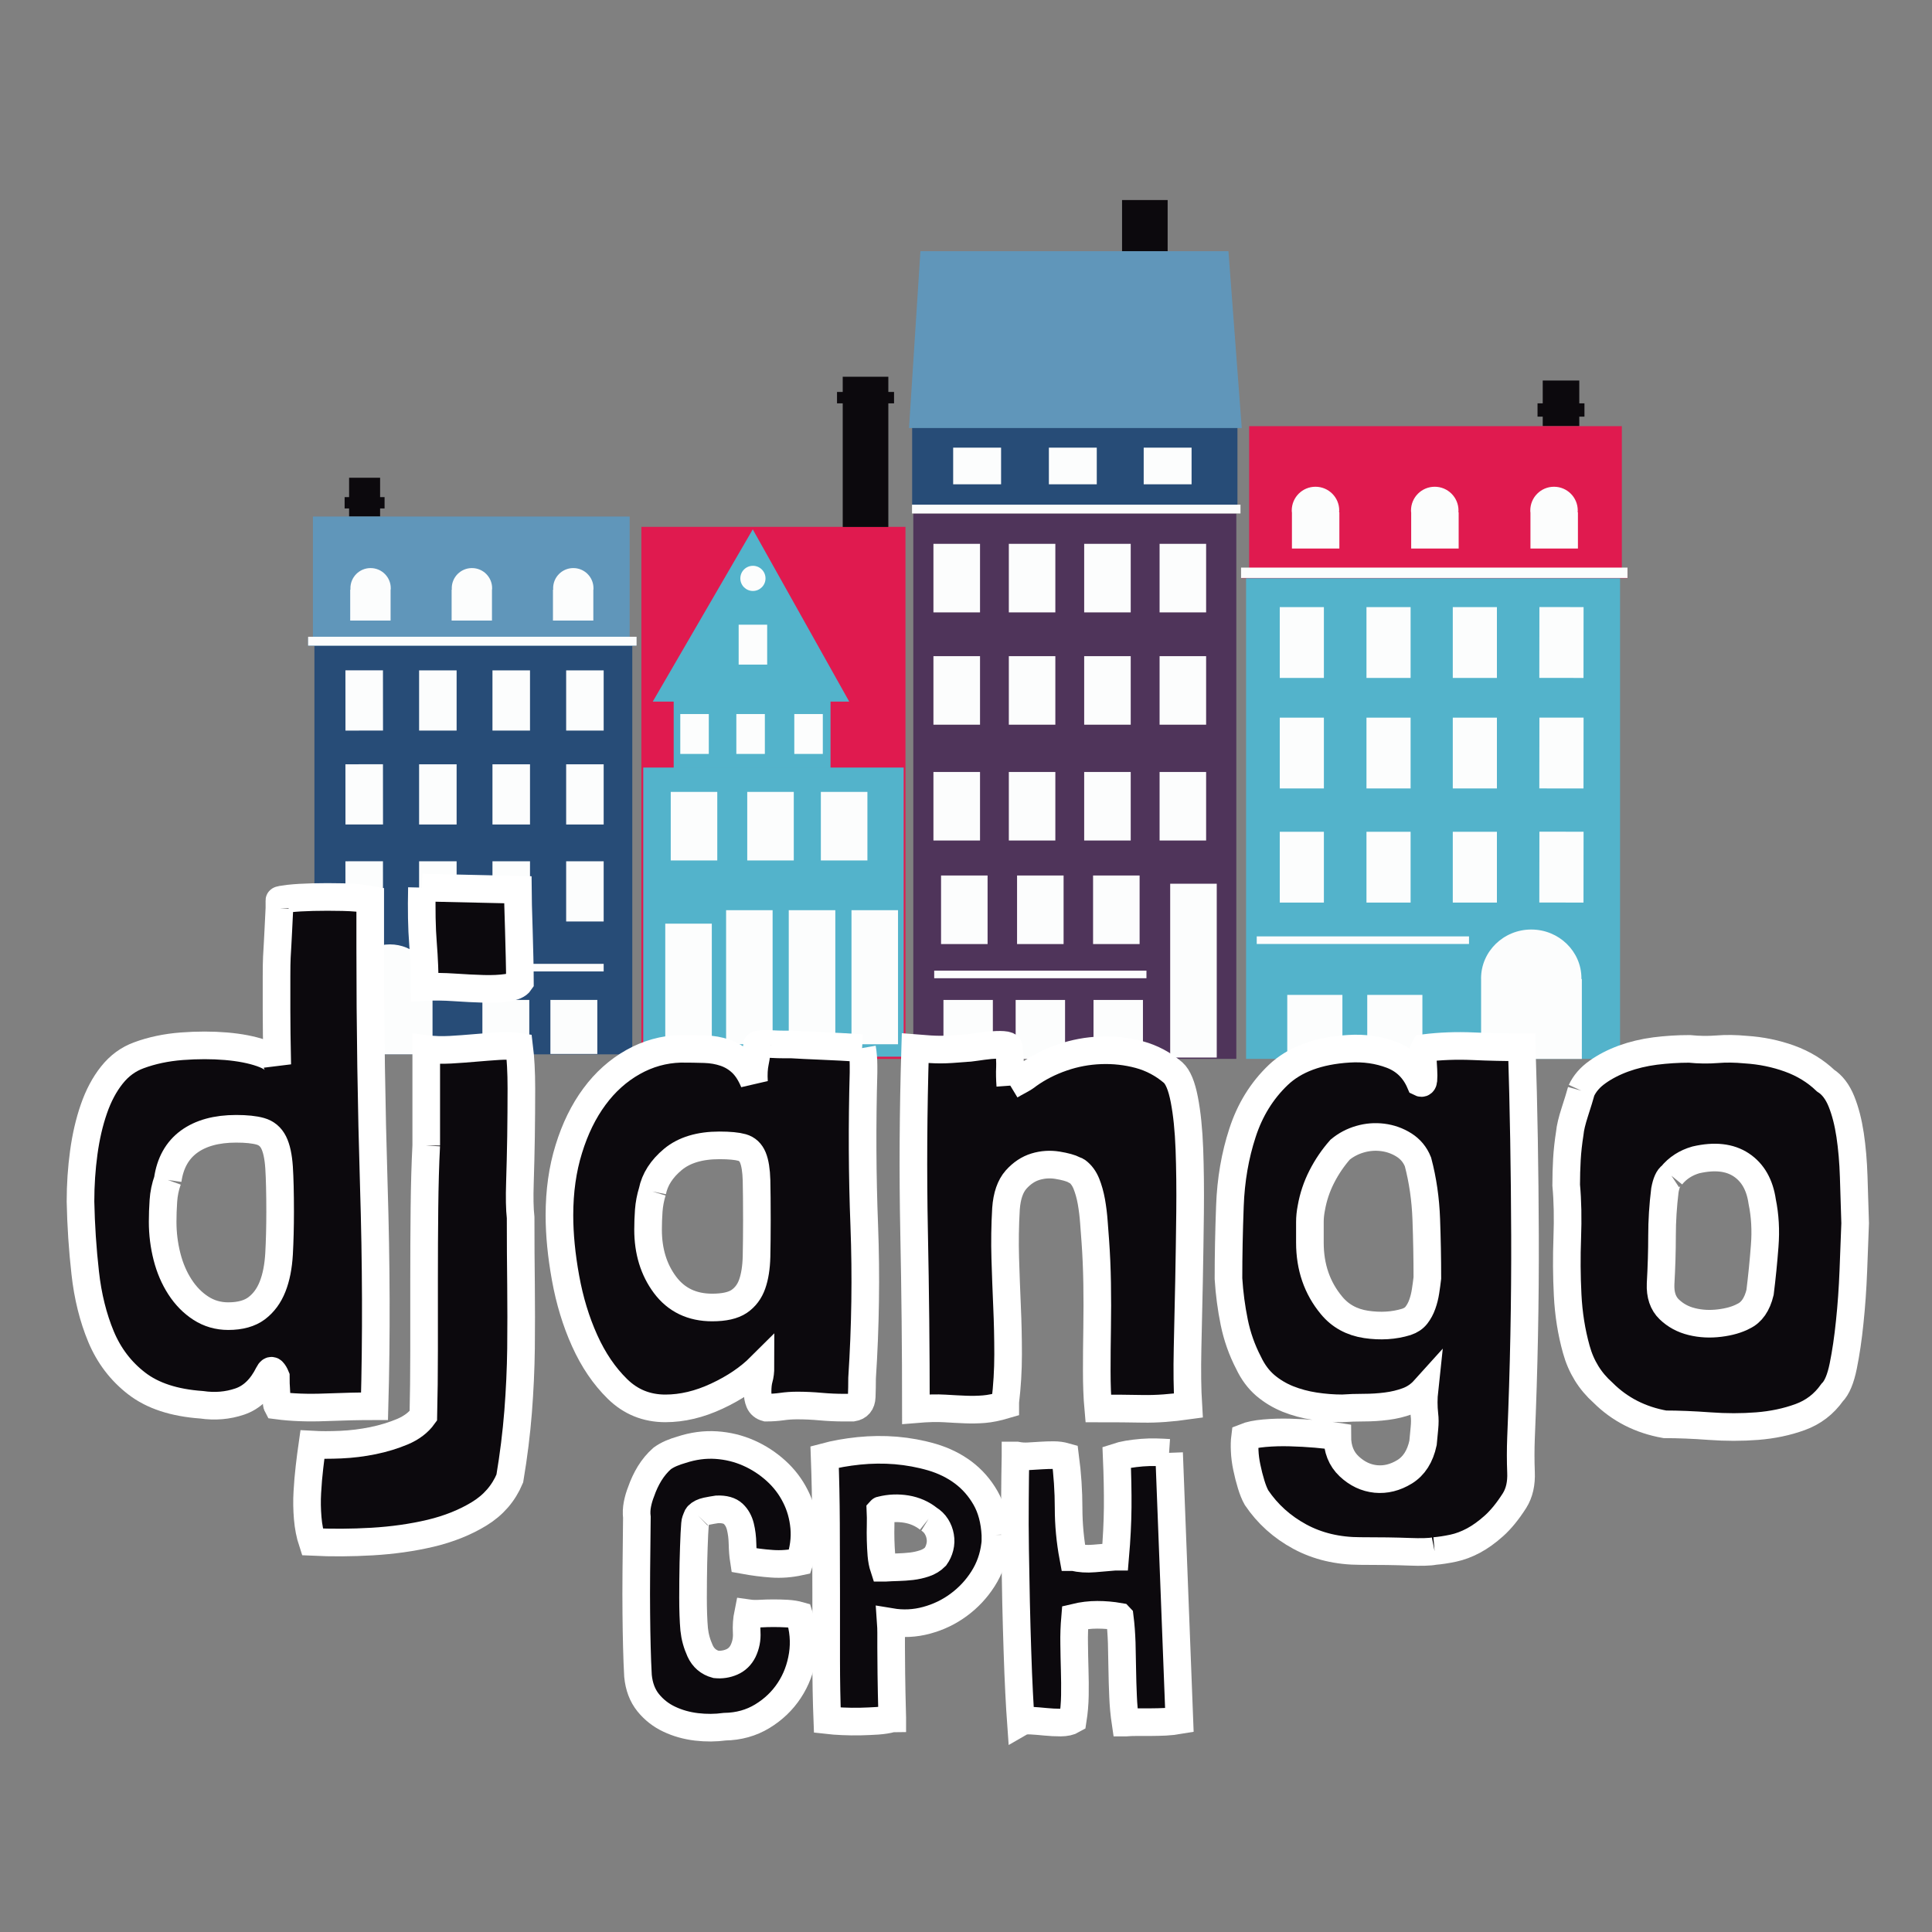 <?xml version="1.0" encoding="UTF-8" standalone="no"?>
<svg
   xmlns:dc="http://purl.org/dc/elements/1.1/"
   xmlns:cc="http://creativecommons.org/ns#"
   xmlns:rdf="http://www.w3.org/1999/02/22-rdf-syntax-ns#"
   xmlns:svg="http://www.w3.org/2000/svg"
   xmlns="http://www.w3.org/2000/svg"
   xmlns:sodipodi="http://sodipodi.sourceforge.net/DTD/sodipodi-0.dtd"
   xmlns:inkscape="http://www.inkscape.org/namespaces/inkscape"
   id="svg1566"
   version="1.1"
   viewBox="0 0 70 70"
   height="70mm"
   width="70mm"
   sodipodi:docname="djangocph.svg"
   inkscape:version="0.92.3 (2405546, 2018-03-11)">
  <rect x="0" y="0" width="70" height="70" fill="#808080" stroke="none"/>
  <sodipodi:namedview
     pagecolor="#ffffff"
     bordercolor="#666666"
     borderopacity="1"
     objecttolerance="10"
     gridtolerance="10"
     guidetolerance="10"
     inkscape:pageopacity="0"
     inkscape:pageshadow="2"
     inkscape:window-width="1299"
     inkscape:window-height="713"
     id="namedview2792"
     showgrid="false"
     inkscape:zoom="1.889881"
     inkscape:cx="147.5178"
     inkscape:cy="132.28346"
     inkscape:window-x="67"
     inkscape:window-y="27"
     inkscape:window-maximized="1"
     inkscape:current-layer="layer1" />
  <defs
     id="defs1560" />
  <g
     transform="translate(-79.542,-79.291)"
     id="layer1">
    <path
       id="path36"
       style="fill:#0c090d;fill-opacity:1;fill-rule:nonzero;stroke:none;stroke-width:0.353"
       d="m 121.848,88.398 h -1.652 v -1.859 h 1.652 z" />
    <path
       id="path38"
       style="fill:#4f345a;fill-opacity:1;fill-rule:nonzero;stroke:none;stroke-width:0.353"
       d="m 124.336,117.656 h -11.703 V 97.897 h 11.703 z" />
    <path
       id="path40"
       style="fill:#274c77;fill-opacity:1;fill-rule:nonzero;stroke:none;stroke-width:0.353"
       d="m 124.377,97.623 h -11.786 v -2.852 h 11.786 z" />
    <path
       id="path42"
       style="fill:#53b3cb;fill-opacity:1;fill-rule:nonzero;stroke:none;stroke-width:0.353"
       d="M 138.24,117.656 H 124.69 V 100.238 H 138.24 Z" />
    <path
       id="path44"
       style="fill:#e01a4f;fill-opacity:1;fill-rule:nonzero;stroke:none;stroke-width:0.353"
       d="m 112.349,117.656 h -9.569 V 98.38 h 9.569 z" />
    <path
       id="path46"
       style="fill:#53b3cb;fill-opacity:1;fill-rule:nonzero;stroke:none;stroke-width:0.353"
       d="m 112.283,117.577 h -9.434 v -10.476 h 9.434 z" />
    <g
       transform="matrix(0.353,0,0,-0.353,102.745,107.122)"
       id="g48">
      <path
         id="path50"
         style="fill:#53b3cb;fill-opacity:1;fill-rule:nonzero;stroke:none"
         d="M 0,0 H 3.416 V 6.828 H 1.267 L 11.533,24.506 21.435,6.828 h -1.92 V 0 h 7.709" />
    </g>
    <path
       id="path52"
       style="fill:#fcfdfd;fill-opacity:1;fill-rule:nonzero;stroke:none;stroke-width:0.353"
       d="m 110.97,110.467 h -1.687 v -2.484 h 1.687 z" />
    <g
       transform="matrix(0.353,0,0,-0.353,110.127,107.973)"
       id="g54">
      <path
         id="path56"
         style="fill:#fcfdfd;fill-opacity:1;fill-rule:nonzero;stroke:none"
         d="M 0,0 V -7.042" />
    </g>
    <g
       transform="matrix(0.353,0,0,-0.353,111.006,109.051)"
       id="g58">
      <path
         id="path60"
         style="fill:#fcfdfd;fill-opacity:1;fill-rule:nonzero;stroke:none"
         d="M 0,0 H -4.877" />
    </g>
    <path
       id="path62"
       style="fill:#fcfdfd;fill-opacity:1;fill-rule:nonzero;stroke:none;stroke-width:0.353"
       d="m 108.302,110.467 h -1.686 v -2.484 h 1.686 z" />
    <g
       transform="matrix(0.353,0,0,-0.353,107.459,107.973)"
       id="g64">
      <path
         id="path66"
         style="fill:#fcfdfd;fill-opacity:1;fill-rule:nonzero;stroke:none"
         d="M 0,0 V -7.042" />
    </g>
    <g
       transform="matrix(0.353,0,0,-0.353,108.321,109.051)"
       id="g68">
      <path
         id="path70"
         style="fill:#fcfdfd;fill-opacity:1;fill-rule:nonzero;stroke:none"
         d="M 0,0 H -4.88" />
    </g>
    <path
       id="path72"
       style="fill:#fcfdfd;fill-opacity:1;fill-rule:nonzero;stroke:none;stroke-width:0.353"
       d="m 115.324,113.496 h -1.686 v -2.484 h 1.686 z" />
    <g
       transform="matrix(0.353,0,0,-0.353,114.481,111.003)"
       id="g74">
      <path
         id="path76"
         style="fill:#fcfdfd;fill-opacity:1;fill-rule:nonzero;stroke:none"
         d="M 0,0 V -7.04" />
    </g>
    <g
       transform="matrix(0.353,0,0,-0.353,115.343,112.079)"
       id="g78">
      <path
         id="path80"
         style="fill:#fcfdfd;fill-opacity:1;fill-rule:nonzero;stroke:none"
         d="M 0,0 H -4.88" />
    </g>
    <path
       id="path82"
       style="fill:#fcfdfd;fill-opacity:1;fill-rule:nonzero;stroke:none;stroke-width:0.353"
       d="m 118.078,113.496 h -1.686 v -2.484 h 1.686 z" />
    <g
       transform="matrix(0.353,0,0,-0.353,117.235,111.003)"
       id="g84">
      <path
         id="path86"
         style="fill:#fcfdfd;fill-opacity:1;fill-rule:nonzero;stroke:none"
         d="M 0,0 V -7.04" />
    </g>
    <g
       transform="matrix(0.353,0,0,-0.353,118.097,112.079)"
       id="g88">
      <path
         id="path90"
         style="fill:#fcfdfd;fill-opacity:1;fill-rule:nonzero;stroke:none"
         d="M 0,0 H -4.879" />
    </g>
    <path
       id="path92"
       style="fill:#fcfdfd;fill-opacity:1;fill-rule:nonzero;stroke:none;stroke-width:0.353"
       d="m 120.832,113.496 h -1.686 v -2.484 h 1.686 z" />
    <g
       transform="matrix(0.353,0,0,-0.353,119.989,111.003)"
       id="g94">
      <path
         id="path96"
         style="fill:#fcfdfd;fill-opacity:1;fill-rule:nonzero;stroke:none"
         d="M 0,0 V -7.04" />
    </g>
    <g
       transform="matrix(0.353,0,0,-0.353,120.85,112.079)"
       id="g98">
      <path
         id="path100"
         style="fill:#fcfdfd;fill-opacity:1;fill-rule:nonzero;stroke:none"
         d="M 0,0 H -4.879" />
    </g>
    <path
       id="path102"
       style="fill:#fcfdfd;fill-opacity:1;fill-rule:nonzero;stroke:none;stroke-width:0.353"
       d="m 115.05,109.744 h -1.688 v -2.483 h 1.688 z" />
    <g
       transform="matrix(0.353,0,0,-0.353,114.206,107.25)"
       id="g104">
      <path
         id="path106"
         style="fill:#fcfdfd;fill-opacity:1;fill-rule:nonzero;stroke:none"
         d="M 0,0 V -7.043" />
    </g>
    <g
       transform="matrix(0.353,0,0,-0.353,115.066,108.327)"
       id="g108">
      <path
         id="path110"
         style="fill:#fcfdfd;fill-opacity:1;fill-rule:nonzero;stroke:none"
         d="M 0,0 H -4.875" />
    </g>
    <path
       id="path112"
       style="fill:#fcfdfd;fill-opacity:1;fill-rule:nonzero;stroke:none;stroke-width:0.353"
       d="m 117.779,109.744 h -1.685 v -2.483 h 1.685 z" />
    <g
       transform="matrix(0.353,0,0,-0.353,116.937,107.25)"
       id="g114">
      <path
         id="path116"
         style="fill:#fcfdfd;fill-opacity:1;fill-rule:nonzero;stroke:none"
         d="M 0,0 V -7.043" />
    </g>
    <g
       transform="matrix(0.353,0,0,-0.353,117.821,108.327)"
       id="g118">
      <path
         id="path120"
         style="fill:#fcfdfd;fill-opacity:1;fill-rule:nonzero;stroke:none"
         d="M 0,0 H -4.877" />
    </g>
    <path
       id="path122"
       style="fill:#fcfdfd;fill-opacity:1;fill-rule:nonzero;stroke:none;stroke-width:0.353"
       d="m 120.51,109.744 h -1.686 v -2.483 h 1.686 z" />
    <g
       transform="matrix(0.353,0,0,-0.353,119.667,107.25)"
       id="g124">
      <path
         id="path126"
         style="fill:#fcfdfd;fill-opacity:1;fill-rule:nonzero;stroke:none"
         d="M 0,0 V -7.043" />
    </g>
    <g
       transform="matrix(0.353,0,0,-0.353,120.506,108.327)"
       id="g128">
      <path
         id="path130"
         style="fill:#fcfdfd;fill-opacity:1;fill-rule:nonzero;stroke:none"
         d="M 0,0 H -4.883" />
    </g>
    <path
       id="path132"
       style="fill:#fcfdfd;fill-opacity:1;fill-rule:nonzero;stroke:none;stroke-width:0.353"
       d="m 123.242,109.744 h -1.686 v -2.483 h 1.686 z" />
    <g
       transform="matrix(0.353,0,0,-0.353,122.398,107.25)"
       id="g134">
      <path
         id="path136"
         style="fill:#fcfdfd;fill-opacity:1;fill-rule:nonzero;stroke:none"
         d="M 0,0 V -7.043" />
    </g>
    <g
       transform="matrix(0.353,0,0,-0.353,123.26,108.327)"
       id="g138">
      <path
         id="path140"
         style="fill:#fcfdfd;fill-opacity:1;fill-rule:nonzero;stroke:none"
         d="M 0,0 H -4.878" />
    </g>
    <path
       id="path142"
       style="fill:#fcfdfd;fill-opacity:1;fill-rule:nonzero;stroke:none;stroke-width:0.353"
       d="m 115.05,101.479 h -1.688 v -2.484 h 1.688 z" />
    <g
       transform="matrix(0.353,0,0,-0.353,114.206,98.985)"
       id="g144">
      <path
         id="path146"
         style="fill:#fcfdfd;fill-opacity:1;fill-rule:nonzero;stroke:none"
         d="M 0,0 V -7.041" />
    </g>
    <g
       transform="matrix(0.353,0,0,-0.353,115.066,100.062)"
       id="g148">
      <path
         id="path150"
         style="fill:#fcfdfd;fill-opacity:1;fill-rule:nonzero;stroke:none"
         d="M 0,0 H -4.875" />
    </g>
    <path
       id="path152"
       style="fill:#fcfdfd;fill-opacity:1;fill-rule:nonzero;stroke:none;stroke-width:0.353"
       d="m 117.779,101.479 h -1.685 v -2.484 h 1.685 z" />
    <g
       transform="matrix(0.353,0,0,-0.353,116.937,98.985)"
       id="g154">
      <path
         id="path156"
         style="fill:#fcfdfd;fill-opacity:1;fill-rule:nonzero;stroke:none"
         d="M 0,0 V -7.041" />
    </g>
    <g
       transform="matrix(0.353,0,0,-0.353,117.821,100.062)"
       id="g158">
      <path
         id="path160"
         style="fill:#fcfdfd;fill-opacity:1;fill-rule:nonzero;stroke:none"
         d="M 0,0 H -4.877" />
    </g>
    <path
       id="path162"
       style="fill:#fcfdfd;fill-opacity:1;fill-rule:nonzero;stroke:none;stroke-width:0.353"
       d="m 120.51,101.479 h -1.686 v -2.484 h 1.686 z" />
    <g
       transform="matrix(0.353,0,0,-0.353,119.667,98.985)"
       id="g164">
      <path
         id="path166"
         style="fill:#fcfdfd;fill-opacity:1;fill-rule:nonzero;stroke:none"
         d="M 0,0 V -7.041" />
    </g>
    <g
       transform="matrix(0.353,0,0,-0.353,120.506,100.062)"
       id="g168">
      <path
         id="path170"
         style="fill:#fcfdfd;fill-opacity:1;fill-rule:nonzero;stroke:none"
         d="M 0,0 H -4.883" />
    </g>
    <path
       id="path172"
       style="fill:#fcfdfd;fill-opacity:1;fill-rule:nonzero;stroke:none;stroke-width:0.353"
       d="m 123.242,101.479 h -1.686 v -2.484 h 1.686 z" />
    <g
       transform="matrix(0.353,0,0,-0.353,122.398,98.985)"
       id="g174">
      <path
         id="path176"
         style="fill:#fcfdfd;fill-opacity:1;fill-rule:nonzero;stroke:none"
         d="M 0,0 V -7.041" />
    </g>
    <g
       transform="matrix(0.353,0,0,-0.353,123.26,100.062)"
       id="g178">
      <path
         id="path180"
         style="fill:#fcfdfd;fill-opacity:1;fill-rule:nonzero;stroke:none"
         d="M 0,0 H -4.878" />
    </g>
    <path
       id="path182"
       style="fill:#fcfdfd;fill-opacity:1;fill-rule:nonzero;stroke:none;stroke-width:0.353"
       d="m 115.05,105.548 h -1.688 v -2.483 h 1.688 z" />
    <g
       transform="matrix(0.353,0,0,-0.353,114.206,103.055)"
       id="g184">
      <path
         id="path186"
         style="fill:#fcfdfd;fill-opacity:1;fill-rule:nonzero;stroke:none"
         d="M 0,0 V -7.041" />
    </g>
    <g
       transform="matrix(0.353,0,0,-0.353,115.066,104.131)"
       id="g188">
      <path
         id="path190"
         style="fill:#fcfdfd;fill-opacity:1;fill-rule:nonzero;stroke:none"
         d="M 0,0 H -4.875" />
    </g>
    <path
       id="path192"
       style="fill:#fcfdfd;fill-opacity:1;fill-rule:nonzero;stroke:none;stroke-width:0.353"
       d="m 117.779,105.548 h -1.685 v -2.483 h 1.685 z" />
    <g
       transform="matrix(0.353,0,0,-0.353,116.937,103.055)"
       id="g194">
      <path
         id="path196"
         style="fill:#fcfdfd;fill-opacity:1;fill-rule:nonzero;stroke:none"
         d="M 0,0 V -7.041" />
    </g>
    <g
       transform="matrix(0.353,0,0,-0.353,117.821,104.131)"
       id="g198">
      <path
         id="path200"
         style="fill:#fcfdfd;fill-opacity:1;fill-rule:nonzero;stroke:none"
         d="M 0,0 H -4.877" />
    </g>
    <path
       id="path202"
       style="fill:#fcfdfd;fill-opacity:1;fill-rule:nonzero;stroke:none;stroke-width:0.353"
       d="m 120.51,105.548 h -1.686 v -2.483 h 1.686 z" />
    <g
       transform="matrix(0.353,0,0,-0.353,119.667,103.055)"
       id="g204">
      <path
         id="path206"
         style="fill:#fcfdfd;fill-opacity:1;fill-rule:nonzero;stroke:none"
         d="M 0,0 V -7.041" />
    </g>
    <g
       transform="matrix(0.353,0,0,-0.353,120.506,104.131)"
       id="g208">
      <path
         id="path210"
         style="fill:#fcfdfd;fill-opacity:1;fill-rule:nonzero;stroke:none"
         d="M 0,0 H -4.883" />
    </g>
    <path
       id="path212"
       style="fill:#fcfdfd;fill-opacity:1;fill-rule:nonzero;stroke:none;stroke-width:0.353"
       d="m 123.242,105.548 h -1.686 v -2.483 h 1.686 z" />
    <g
       transform="matrix(0.353,0,0,-0.353,122.398,103.055)"
       id="g214">
      <path
         id="path216"
         style="fill:#fcfdfd;fill-opacity:1;fill-rule:nonzero;stroke:none"
         d="M 0,0 V -7.041" />
    </g>
    <g
       transform="matrix(0.353,0,0,-0.353,123.26,104.131)"
       id="g218">
      <path
         id="path220"
         style="fill:#fcfdfd;fill-opacity:1;fill-rule:nonzero;stroke:none"
         d="M 0,0 H -4.878" />
    </g>
    <path
       id="path222"
       style="fill:#fcfdfd;fill-opacity:1;fill-rule:nonzero;stroke:none;stroke-width:0.353"
       d="m 105.53,110.467 h -1.686 v -2.484 h 1.686 z" />
    <g
       transform="matrix(0.353,0,0,-0.353,104.689,107.973)"
       id="g224">
      <path
         id="path226"
         style="fill:#fcfdfd;fill-opacity:1;fill-rule:nonzero;stroke:none"
         d="M 0,0 V -7.042" />
    </g>
    <g
       transform="matrix(0.353,0,0,-0.353,105.567,109.051)"
       id="g228">
      <path
         id="path230"
         style="fill:#fcfdfd;fill-opacity:1;fill-rule:nonzero;stroke:none"
         d="M 0,0 H -4.879" />
    </g>
    <g
       transform="matrix(0.353,0,0,-0.353,111.935,93.492)"
       id="g232">
      <path
         id="path234"
         style="fill:#0c090d;fill-opacity:1;fill-rule:nonzero;stroke:none"
         d="M 0,0 H -0.586 V 1.561 H -5.268 V 0 h -0.586 v -1.17 h 0.586 v -12.688 h 4.682 V -1.17 H 0 Z" />
    </g>
    <g
       transform="matrix(0.353,0,0,-0.353,107.278,100.247)"
       id="g236">
      <path
         id="path238"
         style="fill:#fcfdfd;fill-opacity:1;fill-rule:nonzero;stroke:none"
         d="m 0,0 c 0,-0.713 -0.581,-1.291 -1.291,-1.291 -0.717,0 -1.293,0.578 -1.293,1.291 0,0.714 0.576,1.292 1.293,1.292 C -0.581,1.292 0,0.714 0,0" />
    </g>
    <path
       id="path240"
       style="fill:#fcfdfd;fill-opacity:1;fill-rule:nonzero;stroke:none;stroke-width:0.353"
       d="m 107.338,103.371 h -1.033 v -1.446 h 1.033 z" />
    <g
       transform="matrix(0.353,0,0,-0.353,106.822,101.959)"
       id="g242">
      <path
         id="path244"
         style="fill:#fcfdfd;fill-opacity:1;fill-rule:nonzero;stroke:none"
         d="M 0,0 V -4.098" />
    </g>
    <path
       id="path246"
       style="fill:#fcfdfd;fill-opacity:1;fill-rule:nonzero;stroke:none;stroke-width:0.353"
       d="m 105.223,106.607 h -1.033 v -1.445 h 1.033 z" />
    <g
       transform="matrix(0.353,0,0,-0.353,104.707,105.196)"
       id="g248">
      <path
         id="path250"
         style="fill:#fcfdfd;fill-opacity:1;fill-rule:nonzero;stroke:none"
         d="M 0,0 V -4.095" />
    </g>
    <path
       id="path252"
       style="fill:#fcfdfd;fill-opacity:1;fill-rule:nonzero;stroke:none;stroke-width:0.353"
       d="m 107.254,106.607 h -1.033 v -1.445 h 1.033 z" />
    <g
       transform="matrix(0.353,0,0,-0.353,106.737,105.196)"
       id="g254">
      <path
         id="path256"
         style="fill:#fcfdfd;fill-opacity:1;fill-rule:nonzero;stroke:none"
         d="M 0,0 V -4.095" />
    </g>
    <path
       id="path258"
       style="fill:#fcfdfd;fill-opacity:1;fill-rule:nonzero;stroke:none;stroke-width:0.353"
       d="m 109.354,106.607 h -1.033 v -1.445 h 1.033 z" />
    <g
       transform="matrix(0.353,0,0,-0.353,108.837,105.196)"
       id="g260">
      <path
         id="path262"
         style="fill:#fcfdfd;fill-opacity:1;fill-rule:nonzero;stroke:none"
         d="M 0,0 V -4.095" />
    </g>
    <path
       id="path264"
       style="fill:#fcfdfd;fill-opacity:1;fill-rule:nonzero;stroke:none;stroke-width:0.353"
       d="m 112.079,117.126 h -1.686 v -4.857 h 1.686 z" />
    <g
       transform="matrix(0.353,0,0,-0.353,111.235,112.264)"
       id="g266">
      <path
         id="path268"
         style="fill:#fcfdfd;fill-opacity:1;fill-rule:nonzero;stroke:none"
         d="M 0,0 V -13.768" />
    </g>
    <g
       transform="matrix(0.353,0,0,-0.353,112.107,114.351)"
       id="g270">
      <path
         id="path272"
         style="fill:#fcfdfd;fill-opacity:1;fill-rule:nonzero;stroke:none"
         d="M 0,0 H -4.88" />
    </g>
    <path
       id="path274"
       style="fill:#fcfdfd;fill-opacity:1;fill-rule:nonzero;stroke:none;stroke-width:0.353"
       d="m 109.807,117.126 h -1.687 v -4.857 h 1.687 z" />
    <g
       transform="matrix(0.353,0,0,-0.353,108.964,112.264)"
       id="g276">
      <path
         id="path278"
         style="fill:#fcfdfd;fill-opacity:1;fill-rule:nonzero;stroke:none"
         d="M 0,0 V -13.768" />
    </g>
    <g
       transform="matrix(0.353,0,0,-0.353,109.835,114.351)"
       id="g280">
      <path
         id="path282"
         style="fill:#fcfdfd;fill-opacity:1;fill-rule:nonzero;stroke:none"
         d="M 0,0 H -4.877" />
    </g>
    <path
       id="path284"
       style="fill:#fcfdfd;fill-opacity:1;fill-rule:nonzero;stroke:none;stroke-width:0.353"
       d="m 107.535,117.126 h -1.685 v -4.857 h 1.685 z" />
    <g
       transform="matrix(0.353,0,0,-0.353,106.693,112.264)"
       id="g286">
      <path
         id="path288"
         style="fill:#fcfdfd;fill-opacity:1;fill-rule:nonzero;stroke:none"
         d="M 0,0 V -13.768" />
    </g>
    <g
       transform="matrix(0.353,0,0,-0.353,107.563,114.351)"
       id="g290">
      <path
         id="path292"
         style="fill:#fcfdfd;fill-opacity:1;fill-rule:nonzero;stroke:none"
         d="M 0,0 H -4.879" />
    </g>
    <path
       id="path294"
       style="fill:#fcfdfd;fill-opacity:1;fill-rule:nonzero;stroke:none;stroke-width:0.353"
       d="m 105.332,117.608 h -1.686 v -4.851 h 1.686 z" />
    <g
       transform="matrix(0.353,0,0,-0.353,105.36,113.663)"
       id="g296">
      <path
         id="path298"
         style="fill:#fcfdfd;fill-opacity:1;fill-rule:nonzero;stroke:none"
         d="M 0,0 H -4.879" />
    </g>
    <g
       transform="matrix(0.353,0,0,-0.353,124.533,94.799)"
       id="g300"
       style="fill:#6096ba;fill-opacity:1">
      <path
         id="path302"
         style="fill:#6096ba;fill-opacity:1;fill-rule:nonzero;stroke:none"
         d="m 0,0 h -34.151 l 1.17,18.146 h 31.616 z" />
    </g>
    <g
       transform="matrix(0.353,0,0,-0.353,115.813,96.838)"
       id="g304">
      <path
         id="path306"
         style="fill:#fcfdfd;fill-opacity:1;fill-rule:nonzero;stroke:none"
         d="M 0,0 H -4.918 V 3.761 H -2.527 0 Z" />
    </g>
    <g
       transform="matrix(0.353,0,0,-0.353,114.894,96.82)"
       id="g308">
      <path
         id="path310"
         style="fill:#fcfdfd;fill-opacity:1;fill-rule:nonzero;stroke:none"
         d="M 0,0 V 3.761" />
    </g>
    <g
       transform="matrix(0.353,0,0,-0.353,119.28,96.838)"
       id="g312">
      <path
         id="path314"
         style="fill:#fcfdfd;fill-opacity:1;fill-rule:nonzero;stroke:none"
         d="M 0,0 H -4.915 V 3.761 H -2.524 0 Z" />
    </g>
    <g
       transform="matrix(0.353,0,0,-0.353,118.362,96.82)"
       id="g316">
      <path
         id="path318"
         style="fill:#fcfdfd;fill-opacity:1;fill-rule:nonzero;stroke:none"
         d="M 0,0 V 3.761" />
    </g>
    <g
       transform="matrix(0.353,0,0,-0.353,122.715,96.838)"
       id="g320">
      <path
         id="path322"
         style="fill:#fcfdfd;fill-opacity:1;fill-rule:nonzero;stroke:none"
         d="M 0,0 H -4.914 V 3.761 H -2.524 0 Z" />
    </g>
    <g
       transform="matrix(0.353,0,0,-0.353,121.797,96.82)"
       id="g324">
      <path
         id="path326"
         style="fill:#fcfdfd;fill-opacity:1;fill-rule:nonzero;stroke:none"
         d="M 0,0 V 3.761" />
    </g>
    <path
       id="path328"
       style="fill:#fcfdfd;fill-opacity:1;fill-rule:nonzero;stroke:none;stroke-width:0.353"
       d="m 123.627,117.608 h -1.687 v -6.298 h 1.687 z" />
    <g
       transform="matrix(0.353,0,0,-0.353,123.673,113.25)"
       id="g330">
      <path
         id="path332"
         style="fill:#fcfdfd;fill-opacity:1;fill-rule:nonzero;stroke:none"
         d="M 0,0 H -4.878" />
    </g>
    <path
       id="path334"
       style="fill:#fcfdfd;fill-opacity:1;fill-rule:nonzero;stroke:none;stroke-width:0.353"
       d="m 115.515,117.381 h -1.79 v -1.86 h 1.79 z" />
    <path
       id="path336"
       style="fill:#fcfdfd;fill-opacity:1;fill-rule:nonzero;stroke:none;stroke-width:0.353"
       d="m 120.953,117.381 h -1.791 v -1.86 h 1.791 z" />
    <path
       id="path338"
       style="fill:#fcfdfd;fill-opacity:1;fill-rule:nonzero;stroke:none;stroke-width:0.353"
       d="m 118.131,117.656 h -1.79 v -2.135 h 1.79 z" />
    <g
       transform="matrix(0.353,0,0,-0.353,136.84,114.734)"
       id="g340">
      <path
         id="path342"
         style="fill:#fcfdfd;fill-opacity:1;fill-rule:nonzero;stroke:none"
         d="m 0,0 c 0,2.749 -2.306,4.999 -5.15,4.999 -2.846,0 -5.151,-2.26 -5.151,-5.011 0,-0.015 0.002,-0.073 0.002,-0.073 h 0.002 V -8.282 H 0.044 v 8.197 H -0.002 C -0.002,-0.085 0,-0.018 0,0" />
    </g>
    <g
       transform="matrix(0.353,0,0,-0.353,135.438,94.732)"
       id="g344">
      <path
         id="path346"
         style="fill:#0c090d;fill-opacity:1;fill-rule:nonzero;stroke:none"
         d="M 0,0 V 0.978 H -0.534 V 2.345 H 0 v 2.34 H 3.752 V 2.345 H 4.283 V 0.978 H 3.752 V 0 Z" />
    </g>
    <g
       transform="matrix(0.353,0,0,-0.353,135.273,94.732)"
       id="g348">
      <path
         id="path350"
         style="fill:#e01a4f;fill-opacity:1;fill-rule:nonzero;stroke:none"
         d="m 0,0 h 8.587 v -14.635 h 0.587 v -0.973 h -39.616 v 0.973 h 0.778 V 0 h 24.2 z" />
    </g>
    <g
       transform="matrix(0.353,0,0,-0.353,136.707,97.787)"
       id="g352">
      <path
         id="path354"
         style="fill:#fcfdfd;fill-opacity:1;fill-rule:nonzero;stroke:none"
         d="m 0,0 c 0,1.347 -1.091,2.437 -2.438,2.437 -1.346,0 -2.434,-1.09 -2.434,-2.437 0,-0.06 0.002,-0.119 0.007,-0.181 h 0.01 v -3.726 h 4.873 v 3.726 H -0.01 C -0.004,-0.119 0,-0.06 0,0" />
    </g>
    <g
       transform="matrix(0.353,0,0,-0.353,132.386,97.787)"
       id="g356">
      <path
         id="path358"
         style="fill:#fcfdfd;fill-opacity:1;fill-rule:nonzero;stroke:none"
         d="m 0,0 c 0,1.347 -1.094,2.437 -2.437,2.437 -1.348,0 -2.438,-1.09 -2.438,-2.437 0,-0.06 0.008,-0.119 0.01,-0.181 h 0.009 v -3.726 h 4.873 v 3.726 H -0.01 C -0.006,-0.119 0,-0.06 0,0" />
    </g>
    <g
       transform="matrix(0.353,0,0,-0.353,128.065,97.787)"
       id="g360">
      <path
         id="path362"
         style="fill:#fcfdfd;fill-opacity:1;fill-rule:nonzero;stroke:none"
         d="m 0,0 c 0,1.347 -1.09,2.437 -2.439,2.437 -1.346,0 -2.435,-1.09 -2.435,-2.437 0,-0.06 0.004,-0.119 0.009,-0.181 h 0.01 v -3.726 h 4.869 v 3.726 H -0.013 C -0.007,-0.119 0,-0.06 0,0" />
    </g>
    <path
       id="path364"
       style="fill:#fcfdfd;fill-opacity:1;fill-rule:nonzero;stroke:none;stroke-width:0.353"
       d="m 127.509,103.854 h -1.599 v -2.566 h 1.599 z" />
    <g
       transform="matrix(0.353,0,0,-0.353,126.709,101.258)"
       id="g366">
      <path
         id="path368"
         style="fill:#fcfdfd;fill-opacity:1;fill-rule:nonzero;stroke:none"
         d="M 0,0 V -7.27" />
    </g>
    <g
       transform="matrix(0.353,0,0,-0.353,127.528,102.235)"
       id="g370">
      <path
         id="path372"
         style="fill:#fcfdfd;fill-opacity:1;fill-rule:nonzero;stroke:none"
         d="M 0,0 H -4.485" />
    </g>
    <path
       id="path374"
       style="fill:#fcfdfd;fill-opacity:1;fill-rule:nonzero;stroke:none;stroke-width:0.353"
       d="m 130.651,103.854 h -1.599 v -2.566 h 1.599 z" />
    <g
       transform="matrix(0.353,0,0,-0.353,129.851,101.258)"
       id="g376">
      <path
         id="path378"
         style="fill:#fcfdfd;fill-opacity:1;fill-rule:nonzero;stroke:none"
         d="M 0,0 V -7.27" />
    </g>
    <g
       transform="matrix(0.353,0,0,-0.353,130.626,102.235)"
       id="g380">
      <path
         id="path382"
         style="fill:#fcfdfd;fill-opacity:1;fill-rule:nonzero;stroke:none"
         d="M 0,0 H -4.294" />
    </g>
    <path
       id="path384"
       style="fill:#fcfdfd;fill-opacity:1;fill-rule:nonzero;stroke:none;stroke-width:0.353"
       d="m 133.778,103.854 h -1.599 v -2.566 h 1.599 z" />
    <g
       transform="matrix(0.353,0,0,-0.353,132.978,101.258)"
       id="g386">
      <path
         id="path388"
         style="fill:#fcfdfd;fill-opacity:1;fill-rule:nonzero;stroke:none"
         d="M 0,0 V -7.27" />
    </g>
    <g
       transform="matrix(0.353,0,0,-0.353,133.724,102.235)"
       id="g390">
      <path
         id="path392"
         style="fill:#fcfdfd;fill-opacity:1;fill-rule:nonzero;stroke:none"
         d="M 0,0 H -4.296" />
    </g>
    <g
       transform="matrix(0.353,0,0,-0.353,136.915,103.854)"
       id="g394">
      <path
         id="path396"
         style="fill:#fcfdfd;fill-opacity:1;fill-rule:nonzero;stroke:none"
         d="m 0,0 -4.534,0.006 0.009,7.27 4.533,-0.005 z" />
    </g>
    <g
       transform="matrix(0.353,0,0,-0.353,136.12,101.258)"
       id="g398">
      <path
         id="path400"
         style="fill:#fcfdfd;fill-opacity:1;fill-rule:nonzero;stroke:none"
         d="M 0,0 -0.011,-7.27" />
    </g>
    <g
       transform="matrix(0.353,0,0,-0.353,136.906,102.219)"
       id="g402">
      <path
         id="path404"
         style="fill:#fcfdfd;fill-opacity:1;fill-rule:nonzero;stroke:none"
         d="M 0,0 -4.576,0.005" />
    </g>
    <path
       id="path406"
       style="fill:#fcfdfd;fill-opacity:1;fill-rule:nonzero;stroke:none;stroke-width:0.353"
       d="m 127.509,107.858 h -1.599 v -2.565 h 1.599 z" />
    <g
       transform="matrix(0.353,0,0,-0.353,126.709,105.263)"
       id="g408">
      <path
         id="path410"
         style="fill:#fcfdfd;fill-opacity:1;fill-rule:nonzero;stroke:none"
         d="M 0,0 V -7.272" />
    </g>
    <g
       transform="matrix(0.353,0,0,-0.353,127.528,106.227)"
       id="g412">
      <path
         id="path414"
         style="fill:#fcfdfd;fill-opacity:1;fill-rule:nonzero;stroke:none"
         d="M 0,0 H -4.485" />
    </g>
    <path
       id="path416"
       style="fill:#fcfdfd;fill-opacity:1;fill-rule:nonzero;stroke:none;stroke-width:0.353"
       d="m 130.651,107.858 h -1.599 v -2.565 h 1.599 z" />
    <g
       transform="matrix(0.353,0,0,-0.353,129.851,105.263)"
       id="g418">
      <path
         id="path420"
         style="fill:#fcfdfd;fill-opacity:1;fill-rule:nonzero;stroke:none"
         d="M 0,0 V -7.272" />
    </g>
    <g
       transform="matrix(0.353,0,0,-0.353,130.626,106.227)"
       id="g422">
      <path
         id="path424"
         style="fill:#fcfdfd;fill-opacity:1;fill-rule:nonzero;stroke:none"
         d="M 0,0 H -4.294" />
    </g>
    <path
       id="path426"
       style="fill:#fcfdfd;fill-opacity:1;fill-rule:nonzero;stroke:none;stroke-width:0.353"
       d="m 133.778,107.858 h -1.599 v -2.565 h 1.599 z" />
    <g
       transform="matrix(0.353,0,0,-0.353,132.978,105.263)"
       id="g428">
      <path
         id="path430"
         style="fill:#fcfdfd;fill-opacity:1;fill-rule:nonzero;stroke:none"
         d="M 0,0 V -7.272" />
    </g>
    <g
       transform="matrix(0.353,0,0,-0.353,133.724,106.227)"
       id="g432">
      <path
         id="path434"
         style="fill:#fcfdfd;fill-opacity:1;fill-rule:nonzero;stroke:none"
         d="M 0,0 H -4.296" />
    </g>
    <g
       transform="matrix(0.353,0,0,-0.353,136.915,107.859)"
       id="g436">
      <path
         id="path438"
         style="fill:#fcfdfd;fill-opacity:1;fill-rule:nonzero;stroke:none"
         d="M 0,0 -4.534,0.005 -4.525,7.274 0.008,7.271 Z" />
    </g>
    <g
       transform="matrix(0.353,0,0,-0.353,136.12,105.263)"
       id="g440">
      <path
         id="path442"
         style="fill:#fcfdfd;fill-opacity:1;fill-rule:nonzero;stroke:none"
         d="M 0,0 -0.011,-7.272" />
    </g>
    <g
       transform="matrix(0.353,0,0,-0.353,136.906,106.223)"
       id="g444">
      <path
         id="path446"
         style="fill:#fcfdfd;fill-opacity:1;fill-rule:nonzero;stroke:none"
         d="M 0,0 -4.576,0.004" />
    </g>
    <path
       id="path448"
       style="fill:#fcfdfd;fill-opacity:1;fill-rule:nonzero;stroke:none;stroke-width:0.353"
       d="m 127.509,111.993 h -1.599 v -2.565 h 1.599 z" />
    <g
       transform="matrix(0.353,0,0,-0.353,126.709,109.397)"
       id="g450">
      <path
         id="path452"
         style="fill:#fcfdfd;fill-opacity:1;fill-rule:nonzero;stroke:none"
         d="M 0,0 V -7.272" />
    </g>
    <g
       transform="matrix(0.353,0,0,-0.353,127.528,110.359)"
       id="g454">
      <path
         id="path456"
         style="fill:#fcfdfd;fill-opacity:1;fill-rule:nonzero;stroke:none"
         d="M 0,0 H -4.485" />
    </g>
    <path
       id="path458"
       style="fill:#fcfdfd;fill-opacity:1;fill-rule:nonzero;stroke:none;stroke-width:0.353"
       d="m 130.651,111.993 h -1.599 v -2.565 h 1.599 z" />
    <g
       transform="matrix(0.353,0,0,-0.353,129.851,109.397)"
       id="g460">
      <path
         id="path462"
         style="fill:#fcfdfd;fill-opacity:1;fill-rule:nonzero;stroke:none"
         d="M 0,0 V -7.272" />
    </g>
    <g
       transform="matrix(0.353,0,0,-0.353,130.626,110.359)"
       id="g464">
      <path
         id="path466"
         style="fill:#fcfdfd;fill-opacity:1;fill-rule:nonzero;stroke:none"
         d="M 0,0 H -4.294" />
    </g>
    <path
       id="path468"
       style="fill:#fcfdfd;fill-opacity:1;fill-rule:nonzero;stroke:none;stroke-width:0.353"
       d="m 133.778,111.993 h -1.599 v -2.565 h 1.599 z" />
    <g
       transform="matrix(0.353,0,0,-0.353,132.978,109.397)"
       id="g470">
      <path
         id="path472"
         style="fill:#fcfdfd;fill-opacity:1;fill-rule:nonzero;stroke:none"
         d="M 0,0 V -7.272" />
    </g>
    <g
       transform="matrix(0.353,0,0,-0.353,133.724,110.359)"
       id="g474">
      <path
         id="path476"
         style="fill:#fcfdfd;fill-opacity:1;fill-rule:nonzero;stroke:none"
         d="M 0,0 H -4.296" />
    </g>
    <g
       transform="matrix(0.353,0,0,-0.353,136.915,111.993)"
       id="g478">
      <path
         id="path480"
         style="fill:#fcfdfd;fill-opacity:1;fill-rule:nonzero;stroke:none"
         d="m 0,0 -4.534,0.006 0.009,7.27 4.533,-0.004 z" />
    </g>
    <g
       transform="matrix(0.353,0,0,-0.353,136.12,109.397)"
       id="g482">
      <path
         id="path484"
         style="fill:#fcfdfd;fill-opacity:1;fill-rule:nonzero;stroke:none"
         d="M 0,0 -0.011,-7.272" />
    </g>
    <g
       transform="matrix(0.353,0,0,-0.353,136.906,110.357)"
       id="g486">
      <path
         id="path488"
         style="fill:#fcfdfd;fill-opacity:1;fill-rule:nonzero;stroke:none"
         d="M 0,0 -4.576,0.002" />
    </g>
    <path
       id="path490"
       style="fill:#fcfdfd;fill-opacity:1;fill-rule:nonzero;stroke:none;stroke-width:0.353"
       d="m 128.18,117.64 h -1.998 v -2.302 h 1.998 z" />
    <path
       id="path492"
       style="fill:#fcfdfd;fill-opacity:1;fill-rule:nonzero;stroke:none;stroke-width:0.353"
       d="m 131.078,117.64 h -1.998 v -2.302 h 1.998 z" />
    <path
       id="path494"
       style="fill:#fcfdfd;fill-opacity:1;fill-rule:nonzero;stroke:none;stroke-width:0.353"
       d="m 138.509,100.232 h -14.001 v -0.376 h 14.001 z" />
    <path
       id="path496"
       style="fill:#fcfdfd;fill-opacity:1;fill-rule:nonzero;stroke:none;stroke-width:0.353"
       d="M 132.767,113.493 H 125.076 v -0.275 h 7.691 z" />
    <path
       id="path498"
       style="fill:#fcfdfd;fill-opacity:1;fill-rule:nonzero;stroke:none;stroke-width:0.353"
       d="m 121.08,114.734 h -7.69 v -0.275 h 7.69 z" />
    <path
       id="path500"
       style="fill:#274c77;fill-opacity:1;fill-rule:nonzero;stroke:none;stroke-width:0.353"
       d="M 90.934,117.492 H 102.451 V 102.687 H 90.934 Z" />
    <g
       transform="matrix(0.353,0,0,-0.353,92.124,115.009)"
       id="g502">
      <path
         id="path504"
         style="fill:#fcfdfd;fill-opacity:1;fill-rule:nonzero;stroke:none"
         d="m 0,0 c 0,2.339 1.961,4.253 4.377,4.253 2.42,0 4.375,-1.923 4.375,-4.264 V -0.07 -7.037 h -8.79 V -0.07 H 0 Z" />
    </g>
    <g
       transform="matrix(0.353,0,0,-0.353,93.314,98.006)"
       id="g506">
      <path
         id="path508"
         style="fill:#0c090d;fill-opacity:1;fill-rule:nonzero;stroke:none"
         d="m 0,0 v 0.831 h 0.459 v 1.16 H 0 v 1.99 h -3.182 v -1.99 h -0.46 v -1.16 h 0.46 V 0 Z" />
    </g>
    <g
       transform="matrix(0.353,0,0,-0.353,93.455,98.006)"
       id="g510"
       style="fill:#6096ba;fill-opacity:1">
      <path
         id="path512"
         style="fill:#6096ba;fill-opacity:1;fill-rule:nonzero;stroke:none"
         d="m 0,0 h -7.296 v -12.438 h -0.496 v -0.83 h 33.671 v 0.83 H 25.213 V 0 H 4.646 Z" />
    </g>
    <g
       transform="matrix(0.353,0,0,-0.353,92.238,100.604)"
       id="g514">
      <path
         id="path516"
         style="fill:#fcfdfd;fill-opacity:1;fill-rule:nonzero;stroke:none"
         d="m 0,0 c 0,1.145 0.927,2.07 2.069,2.07 1.143,0 2.073,-0.925 2.073,-2.07 0,-0.054 -0.006,-0.102 -0.008,-0.152 h -0.01 v -3.167 h -4.145 v 3.167 H 0.005 C 0.002,-0.102 0,-0.054 0,0" />
    </g>
    <g
       transform="matrix(0.353,0,0,-0.353,95.91,100.604)"
       id="g518">
      <path
         id="path520"
         style="fill:#fcfdfd;fill-opacity:1;fill-rule:nonzero;stroke:none"
         d="M 0,0 C 0,1.145 0.928,2.07 2.073,2.07 3.217,2.07 4.144,1.145 4.144,0 4.144,-0.054 4.137,-0.102 4.133,-0.152 H 4.128 v -3.167 h -4.142 v 3.167 H 0.008 C 0.004,-0.102 0,-0.054 0,0" />
    </g>
    <g
       transform="matrix(0.353,0,0,-0.353,99.583,100.604)"
       id="g522">
      <path
         id="path524"
         style="fill:#fcfdfd;fill-opacity:1;fill-rule:nonzero;stroke:none"
         d="m 0,0 c 0,1.145 0.926,2.07 2.071,2.07 1.144,0 2.07,-0.925 2.07,-2.07 0,-0.054 0,-0.102 -0.004,-0.152 H 4.126 v -3.167 h -4.144 v 3.167 H 0.01 C 0.005,-0.102 0,-0.054 0,0" />
    </g>
    <path
       id="path526"
       style="fill:#fcfdfd;fill-opacity:1;fill-rule:nonzero;stroke:none;stroke-width:0.353"
       d="m 100.055,105.761 h 1.359 v -2.181 h -1.359 z" />
    <g
       transform="matrix(0.353,0,0,-0.353,100.734,103.554)"
       id="g528">
      <path
         id="path530"
         style="fill:#fcfdfd;fill-opacity:1;fill-rule:nonzero;stroke:none"
         d="M 0,0 V -6.182" />
    </g>
    <g
       transform="matrix(0.353,0,0,-0.353,100.039,104.385)"
       id="g532">
      <path
         id="path534"
         style="fill:#fcfdfd;fill-opacity:1;fill-rule:nonzero;stroke:none"
         d="M 0,0 H 3.813" />
    </g>
    <path
       id="path536"
       style="fill:#fcfdfd;fill-opacity:1;fill-rule:nonzero;stroke:none;stroke-width:0.353"
       d="m 97.385,105.761 h 1.36 v -2.181 h -1.36 z" />
    <g
       transform="matrix(0.353,0,0,-0.353,98.065,103.554)"
       id="g538">
      <path
         id="path540"
         style="fill:#fcfdfd;fill-opacity:1;fill-rule:nonzero;stroke:none"
         d="M 0,0 V -6.182" />
    </g>
    <g
       transform="matrix(0.353,0,0,-0.353,97.405,104.385)"
       id="g542">
      <path
         id="path544"
         style="fill:#fcfdfd;fill-opacity:1;fill-rule:nonzero;stroke:none"
         d="M 0,0 H 3.649" />
    </g>
    <path
       id="path546"
       style="fill:#fcfdfd;fill-opacity:1;fill-rule:nonzero;stroke:none;stroke-width:0.353"
       d="m 94.727,105.761 h 1.359 v -2.181 h -1.359 z" />
    <g
       transform="matrix(0.353,0,0,-0.353,95.406,103.554)"
       id="g548">
      <path
         id="path550"
         style="fill:#fcfdfd;fill-opacity:1;fill-rule:nonzero;stroke:none"
         d="M 0,0 V -6.182" />
    </g>
    <g
       transform="matrix(0.353,0,0,-0.353,94.771,104.385)"
       id="g552">
      <path
         id="path554"
         style="fill:#fcfdfd;fill-opacity:1;fill-rule:nonzero;stroke:none"
         d="M 0,0 H 3.649" />
    </g>
    <g
       transform="matrix(0.353,0,0,-0.353,92.059,105.762)"
       id="g556">
      <path
         id="path558"
         style="fill:#fcfdfd;fill-opacity:1;fill-rule:nonzero;stroke:none"
         d="M 0,0 3.853,0.006 3.848,6.186 -0.005,6.184 Z" />
    </g>
    <g
       transform="matrix(0.353,0,0,-0.353,92.736,103.554)"
       id="g560">
      <path
         id="path562"
         style="fill:#fcfdfd;fill-opacity:1;fill-rule:nonzero;stroke:none"
         d="M 0,0 0.007,-6.182" />
    </g>
    <g
       transform="matrix(0.353,0,0,-0.353,92.066,104.37)"
       id="g564">
      <path
         id="path566"
         style="fill:#fcfdfd;fill-opacity:1;fill-rule:nonzero;stroke:none"
         d="M 0,0 3.893,0.001" />
    </g>
    <path
       id="path568"
       style="fill:#fcfdfd;fill-opacity:1;fill-rule:nonzero;stroke:none;stroke-width:0.353"
       d="m 100.055,109.164 h 1.359 v -2.181 h -1.359 z" />
    <g
       transform="matrix(0.353,0,0,-0.353,100.734,106.957)"
       id="g570">
      <path
         id="path572"
         style="fill:#fcfdfd;fill-opacity:1;fill-rule:nonzero;stroke:none"
         d="M 0,0 V -6.183" />
    </g>
    <g
       transform="matrix(0.353,0,0,-0.353,100.039,107.778)"
       id="g574">
      <path
         id="path576"
         style="fill:#fcfdfd;fill-opacity:1;fill-rule:nonzero;stroke:none"
         d="M 0,0 H 3.813" />
    </g>
    <path
       id="path578"
       style="fill:#fcfdfd;fill-opacity:1;fill-rule:nonzero;stroke:none;stroke-width:0.353"
       d="m 97.385,109.164 h 1.36 v -2.181 h -1.36 z" />
    <g
       transform="matrix(0.353,0,0,-0.353,98.065,106.957)"
       id="g580">
      <path
         id="path582"
         style="fill:#fcfdfd;fill-opacity:1;fill-rule:nonzero;stroke:none"
         d="M 0,0 V -6.183" />
    </g>
    <g
       transform="matrix(0.353,0,0,-0.353,97.405,107.778)"
       id="g584">
      <path
         id="path586"
         style="fill:#fcfdfd;fill-opacity:1;fill-rule:nonzero;stroke:none"
         d="M 0,0 H 3.649" />
    </g>
    <path
       id="path588"
       style="fill:#fcfdfd;fill-opacity:1;fill-rule:nonzero;stroke:none;stroke-width:0.353"
       d="m 94.727,109.164 h 1.359 v -2.181 h -1.359 z" />
    <g
       transform="matrix(0.353,0,0,-0.353,95.406,106.957)"
       id="g590">
      <path
         id="path592"
         style="fill:#fcfdfd;fill-opacity:1;fill-rule:nonzero;stroke:none"
         d="M 0,0 V -6.183" />
    </g>
    <g
       transform="matrix(0.353,0,0,-0.353,94.771,107.778)"
       id="g594">
      <path
         id="path596"
         style="fill:#fcfdfd;fill-opacity:1;fill-rule:nonzero;stroke:none"
         d="M 0,0 H 3.649" />
    </g>
    <g
       transform="matrix(0.353,0,0,-0.353,92.059,109.164)"
       id="g598">
      <path
         id="path600"
         style="fill:#fcfdfd;fill-opacity:1;fill-rule:nonzero;stroke:none"
         d="M 0,0 3.853,0.003 3.848,6.183 -0.005,6.18 Z" />
    </g>
    <g
       transform="matrix(0.353,0,0,-0.353,92.736,106.957)"
       id="g602">
      <path
         id="path604"
         style="fill:#fcfdfd;fill-opacity:1;fill-rule:nonzero;stroke:none"
         d="M 0,0 0.007,-6.183" />
    </g>
    <g
       transform="matrix(0.353,0,0,-0.353,92.066,107.775)"
       id="g606">
      <path
         id="path608"
         style="fill:#fcfdfd;fill-opacity:1;fill-rule:nonzero;stroke:none"
         d="M 0,0 3.893,0.003" />
    </g>
    <path
       id="path610"
       style="fill:#fcfdfd;fill-opacity:1;fill-rule:nonzero;stroke:none;stroke-width:0.353"
       d="m 100.055,112.678 h 1.359 v -2.181 h -1.359 z" />
    <g
       transform="matrix(0.353,0,0,-0.353,100.734,110.473)"
       id="g612">
      <path
         id="path614"
         style="fill:#fcfdfd;fill-opacity:1;fill-rule:nonzero;stroke:none"
         d="M 0,0 V -6.178" />
    </g>
    <g
       transform="matrix(0.353,0,0,-0.353,100.039,111.289)"
       id="g616">
      <path
         id="path618"
         style="fill:#fcfdfd;fill-opacity:1;fill-rule:nonzero;stroke:none"
         d="M 0,0 H 3.813" />
    </g>
    <path
       id="path620"
       style="fill:#fcfdfd;fill-opacity:1;fill-rule:nonzero;stroke:none;stroke-width:0.353"
       d="m 97.385,112.678 h 1.36 v -2.181 h -1.36 z" />
    <g
       transform="matrix(0.353,0,0,-0.353,98.065,110.473)"
       id="g622">
      <path
         id="path624"
         style="fill:#fcfdfd;fill-opacity:1;fill-rule:nonzero;stroke:none"
         d="M 0,0 V -6.178" />
    </g>
    <g
       transform="matrix(0.353,0,0,-0.353,97.405,111.289)"
       id="g626">
      <path
         id="path628"
         style="fill:#fcfdfd;fill-opacity:1;fill-rule:nonzero;stroke:none"
         d="M 0,0 H 3.649" />
    </g>
    <path
       id="path630"
       style="fill:#fcfdfd;fill-opacity:1;fill-rule:nonzero;stroke:none;stroke-width:0.353"
       d="m 94.727,112.678 h 1.359 v -2.181 h -1.359 z" />
    <g
       transform="matrix(0.353,0,0,-0.353,95.406,110.473)"
       id="g632">
      <path
         id="path634"
         style="fill:#fcfdfd;fill-opacity:1;fill-rule:nonzero;stroke:none"
         d="M 0,0 V -6.178" />
    </g>
    <g
       transform="matrix(0.353,0,0,-0.353,94.771,111.289)"
       id="g636">
      <path
         id="path638"
         style="fill:#fcfdfd;fill-opacity:1;fill-rule:nonzero;stroke:none"
         d="M 0,0 H 3.649" />
    </g>
    <g
       transform="matrix(0.353,0,0,-0.353,92.059,112.679)"
       id="g640">
      <path
         id="path642"
         style="fill:#fcfdfd;fill-opacity:1;fill-rule:nonzero;stroke:none"
         d="M 0,0 3.853,0.005 3.848,6.185 -0.005,6.181 Z" />
    </g>
    <g
       transform="matrix(0.353,0,0,-0.353,92.736,110.473)"
       id="g644">
      <path
         id="path646"
         style="fill:#fcfdfd;fill-opacity:1;fill-rule:nonzero;stroke:none"
         d="M 0,0 0.007,-6.178" />
    </g>
    <g
       transform="matrix(0.353,0,0,-0.353,92.066,111.289)"
       id="g648">
      <path
         id="path650"
         style="fill:#fcfdfd;fill-opacity:1;fill-rule:nonzero;stroke:none"
         d="M 0,0 3.893,0.005" />
    </g>
    <path
       id="path652"
       style="fill:#fcfdfd;fill-opacity:1;fill-rule:nonzero;stroke:none;stroke-width:0.353"
       d="m 99.484,117.478 h 1.7 v -1.958 h -1.7 z" />
    <path
       id="path654"
       style="fill:#fcfdfd;fill-opacity:1;fill-rule:nonzero;stroke:none;stroke-width:0.353"
       d="m 97.02,117.478 h 1.699 v -1.958 h -1.699 z" />
    <path
       id="path656"
       style="fill:#fcfdfd;fill-opacity:1;fill-rule:nonzero;stroke:none;stroke-width:0.353"
       d="m 90.706,102.682 h 11.9 v -0.32 H 90.706 Z" />
    <path
       id="path658"
       style="fill:#fcfdfd;fill-opacity:1;fill-rule:nonzero;stroke:none;stroke-width:0.353"
       d="m 112.586,97.895 h 11.901 v -0.319 h -11.901 z" />
    <path
       id="path660"
       style="fill:#fcfdfd;fill-opacity:1;fill-rule:nonzero;stroke:none;stroke-width:0.353"
       d="m 101.414,114.488 h -5.683 v -0.275 h 5.683 z" />
    <g
       transform="matrix(0.353,0,0,-0.353,104.832,134.199)"
       id="g710"
       style="stroke:#ffffff;stroke-opacity:1;stroke-width:2.835;stroke-miterlimit:4;stroke-dasharray:none;stroke-linejoin:miter;stroke-linecap:butt;paint-order:stroke markers fill">
      <path
         id="path712"
         style="fill:#0c090d;fill-opacity:1;fill-rule:nonzero;stroke:#ffffff;stroke-opacity:1;stroke-width:2.835;stroke-miterlimit:4;stroke-dasharray:none;stroke-linejoin:miter;stroke-linecap:butt;paint-order:stroke markers fill"
         d="m 0,0 c -0.054,-0.051 -0.099,-0.135 -0.139,-0.253 -0.041,-0.118 -0.071,-0.2 -0.097,-0.256 -0.054,-0.075 -0.097,-0.533 -0.136,-1.37 -0.039,-0.837 -0.074,-1.83 -0.102,-2.98 -0.023,-1.152 -0.036,-2.345 -0.036,-3.585 0,-1.244 0.036,-2.324 0.116,-3.24 0.078,-0.756 0.281,-1.493 0.608,-2.212 0.328,-0.719 0.872,-1.186 1.629,-1.391 0.574,-0.056 1.116,0.03 1.628,0.252 0.509,0.222 0.894,0.597 1.155,1.117 0.287,0.601 0.412,1.236 0.372,1.901 -0.039,0.668 0.007,1.33 0.14,1.983 0.363,-0.052 0.774,-0.068 1.231,-0.039 0.458,0.024 0.922,0.039 1.395,0.039 0.471,0 0.933,-0.015 1.389,-0.039 0.459,-0.029 0.87,-0.094 1.238,-0.198 0.443,-1.359 0.559,-2.71 0.352,-4.057 -0.21,-1.347 -0.666,-2.557 -1.375,-3.627 -0.705,-1.073 -1.624,-1.952 -2.762,-2.647 -1.135,-0.692 -2.424,-1.054 -3.862,-1.078 -0.94,-0.128 -1.907,-0.135 -2.9,-0.019 -0.994,0.119 -1.924,0.377 -2.784,0.784 -0.865,0.405 -1.587,0.973 -2.179,1.705 -0.588,0.732 -0.934,1.648 -1.04,2.745 -0.053,0.943 -0.089,1.92 -0.115,2.941 -0.027,1.017 -0.047,2.162 -0.058,3.43 -0.014,1.268 -0.014,2.706 0,4.31 0.011,1.61 0.031,3.475 0.058,5.592 -0.053,0.444 -0.032,0.896 0.057,1.352 0.09,0.455 0.218,0.881 0.374,1.274 0.235,0.68 0.528,1.305 0.88,1.881 0.356,0.575 0.78,1.086 1.277,1.53 0.287,0.21 0.601,0.384 0.941,0.53 0.34,0.143 0.689,0.269 1.061,0.372 C -0.485,7.14 0.703,7.296 1.88,7.22 3.059,7.14 4.158,6.87 5.197,6.411 6.228,5.957 7.162,5.345 7.997,4.592 8.835,3.834 9.501,2.962 9.994,1.98 c 0.501,-0.977 0.8,-2.042 0.905,-3.193 0.104,-1.15 -0.052,-2.325 -0.469,-3.53 C 9.463,-4.952 8.515,-5.024 7.587,-4.956 6.657,-4.892 5.7,-4.767 4.703,-4.585 4.626,-4.089 4.581,-3.526 4.567,-2.899 4.554,-2.272 4.483,-1.69 4.351,-1.153 4.221,-0.62 3.98,-0.179 3.625,0.159 3.272,0.497 2.718,0.656 1.96,0.627 1.621,0.577 1.262,0.515 0.88,0.436 0.504,0.354 0.207,0.213 0,0" />
    </g>
    <g
       transform="matrix(0.353,0,0,-0.353,113.186,134.322)"
       id="g714"
       style="stroke:#ffffff;stroke-opacity:1;stroke-width:2.835;stroke-miterlimit:4;stroke-dasharray:none;stroke-linejoin:miter;stroke-linecap:butt;paint-order:stroke markers fill">
      <path
         id="path716"
         style="fill:#0c090d;fill-opacity:1;fill-rule:nonzero;stroke:#ffffff;stroke-opacity:1;stroke-width:2.835;stroke-miterlimit:4;stroke-dasharray:none;stroke-linejoin:miter;stroke-linecap:butt;paint-order:stroke markers fill"
         d="m 0,0 c -0.653,0.522 -1.413,0.854 -2.274,1.001 -0.862,0.14 -1.71,0.11 -2.55,-0.099 -0.054,0 -0.093,-0.013 -0.115,-0.038 0.022,-0.47 0.03,-0.968 0.016,-1.492 -0.014,-0.522 -0.014,-1.048 0,-1.566 0.014,-0.526 0.041,-1.031 0.079,-1.513 0.041,-0.485 0.126,-0.919 0.255,-1.313 h 0.119 c 0.417,0.027 0.865,0.046 1.334,0.058 0.469,0.014 0.934,0.046 1.389,0.097 0.459,0.055 0.903,0.154 1.334,0.299 0.433,0.142 0.803,0.369 1.12,0.685 0.204,0.287 0.356,0.612 0.448,0.977 0.093,0.367 0.104,0.733 0.039,1.097 C 1.132,-1.44 0.999,-1.098 0.804,-0.785 0.607,-0.471 0.341,-0.21 0,0 m 6.86,-1.646 v -0.04 -0.528 C 6.86,-2.388 6.846,-2.55 6.821,-2.706 6.665,-3.96 6.254,-5.111 5.586,-6.158 4.921,-7.202 4.091,-8.09 3.098,-8.821 c -0.994,-0.736 -2.092,-1.264 -3.295,-1.588 -1.201,-0.329 -2.433,-0.388 -3.686,-0.178 0.026,-0.366 0.04,-0.726 0.04,-1.08 v -1.527 c 0,-0.668 0.005,-1.561 0.021,-2.689 0.011,-1.12 0.045,-2.638 0.095,-4.545 v -0.039 c -0.026,0 -0.045,-0.008 -0.057,-0.018 -0.016,-0.016 -0.031,-0.023 -0.059,-0.023 -0.366,-0.102 -0.83,-0.174 -1.388,-0.217 -0.567,-0.036 -1.154,-0.064 -1.766,-0.078 -0.618,-0.013 -1.226,-0.004 -1.826,0.023 -0.601,0.024 -1.125,0.064 -1.572,0.116 -0.074,1.907 -0.115,3.979 -0.115,6.216 v 6.88 c 0,2.353 -0.005,4.716 -0.019,7.097 -0.011,2.381 -0.058,4.655 -0.138,6.823 1.073,0.289 2.243,0.495 3.511,0.627 1.268,0.129 2.535,0.143 3.801,0.041 C -2.086,6.911 -0.849,6.684 0.354,6.334 1.554,5.979 2.619,5.456 3.548,4.764 4.475,4.071 5.241,3.201 5.842,2.155 6.442,1.111 6.782,-0.159 6.86,-1.646" />
    </g>
    <g
       transform="matrix(0.353,0,0,-0.353,121.9,131.93)"
       id="g718"
       style="stroke:#ffffff;stroke-opacity:1;stroke-width:2.835;stroke-miterlimit:4;stroke-dasharray:none;stroke-linejoin:miter;stroke-linecap:butt;paint-order:stroke markers fill">
      <path
         id="path720"
         style="fill:#0c090d;fill-opacity:1;fill-rule:nonzero;stroke:#ffffff;stroke-opacity:1;stroke-width:2.835;stroke-miterlimit:4;stroke-dasharray:none;stroke-linejoin:miter;stroke-linecap:butt;paint-order:stroke markers fill"
         d="m 0,0 1.057,-27.446 c -0.446,-0.077 -0.92,-0.131 -1.433,-0.158 -0.507,-0.023 -1.003,-0.038 -1.488,-0.038 h -1.411 c -0.455,0 -0.844,-0.014 -1.159,-0.042 h -0.039 c -0.129,0.867 -0.214,1.762 -0.25,2.689 -0.043,0.928 -0.067,1.849 -0.082,2.766 -0.011,0.912 -0.034,1.826 -0.055,2.742 -0.033,0.917 -0.095,1.793 -0.201,2.627 l -0.037,0.039 c -0.759,0.133 -1.515,0.197 -2.273,0.197 -0.76,0 -1.515,-0.091 -2.277,-0.274 -0.078,-0.917 -0.112,-1.819 -0.094,-2.706 0.01,-0.891 0.029,-1.779 0.054,-2.667 0.025,-0.89 0.036,-1.759 0.021,-2.607 -0.013,-0.847 -0.085,-1.693 -0.216,-2.529 -0.312,-0.182 -0.73,-0.277 -1.257,-0.277 -0.52,0 -1.043,0.028 -1.565,0.08 -0.523,0.052 -1.012,0.095 -1.469,0.118 -0.461,0.027 -0.806,-0.023 -1.039,-0.156 -0.053,0.733 -0.113,1.728 -0.179,3 -0.064,1.264 -0.123,2.692 -0.173,4.275 -0.052,1.58 -0.101,3.257 -0.14,5.035 -0.039,1.777 -0.072,3.563 -0.097,5.353 -0.028,1.791 -0.034,3.515 -0.018,5.174 0.008,1.662 0.031,3.158 0.057,4.493 v 0.038 h 0.038 0.079 c 0.393,-0.078 0.804,-0.104 1.237,-0.078 0.43,0.025 0.86,0.051 1.292,0.078 0.432,0.026 0.856,0.04 1.273,0.04 0.421,0 0.812,-0.055 1.178,-0.158 0.237,-1.802 0.352,-3.556 0.352,-5.252 0,-1.703 0.16,-3.386 0.472,-5.06 h 0.037 c 0.653,-0.155 1.36,-0.204 2.118,-0.138 0.757,0.067 1.464,0.125 2.118,0.179 h 0.039 c 0.155,1.799 0.241,3.487 0.256,5.056 0.013,1.57 -0.021,3.295 -0.101,5.176 0.314,0.104 0.697,0.197 1.159,0.277 0.456,0.075 0.937,0.133 1.43,0.174 0.494,0.039 0.987,0.052 1.472,0.039 C -0.834,0.047 -0.396,0.027 0,0" />
    </g>
    <g
       transform="matrix(0.353,0,0,-0.353,85.619,122.043)"
       id="g722">
      <path
         id="path724"
         style="fill:#0c090d;fill-opacity:1;fill-rule:nonzero;stroke:#ffffff;stroke-opacity:1;stroke-width:2.835;stroke-miterlimit:4;stroke-dasharray:none;stroke-linejoin:miter;stroke-linecap:butt;paint-order:stroke markers fill"
         d="m 0,0 c -0.248,-0.691 -0.396,-1.406 -0.445,-2.143 -0.051,-0.743 -0.076,-1.459 -0.076,-2.147 0,-1.231 0.151,-2.428 0.447,-3.588 0.295,-1.157 0.74,-2.192 1.331,-3.104 0.592,-0.914 1.306,-1.642 2.145,-2.183 0.836,-0.541 1.775,-0.814 2.809,-0.814 1.233,0 2.206,0.273 2.925,0.814 0.711,0.541 1.257,1.28 1.626,2.219 0.371,0.935 0.59,2.06 0.666,3.365 0.071,1.306 0.109,2.747 0.109,4.327 0,1.923 -0.038,3.441 -0.109,4.547 C 11.352,2.405 11.169,3.256 10.873,3.848 10.577,4.438 10.119,4.819 9.504,4.993 8.887,5.167 8.061,5.252 7.028,5.252 5.004,5.252 3.39,4.808 2.179,3.922 0.973,3.034 0.245,1.728 0,0 m 11.463,27.885 v 0.814 c 0,0.046 0.336,0.109 1.001,0.186 0.663,0.074 1.476,0.121 2.439,0.145 0.962,0.024 1.982,0.024 3.071,0 1.083,-0.024 2.021,-0.111 2.81,-0.257 v -4.881 c 0,-8.238 0.122,-16.371 0.368,-24.408 0.248,-8.037 0.273,-15.606 0.075,-22.708 -1.529,0 -3.206,-0.039 -5.029,-0.111 -1.827,-0.074 -3.479,-0.012 -4.956,0.184 -0.052,0.098 -0.073,0.272 -0.073,0.518 0,0.495 -0.015,0.887 -0.036,1.185 -0.029,0.296 -0.039,0.714 -0.039,1.257 -0.1,0.245 -0.21,0.431 -0.332,0.553 -0.123,0.124 -0.261,0.039 -0.408,-0.257 -0.738,-1.48 -1.725,-2.431 -2.958,-2.848 -1.232,-0.42 -2.542,-0.533 -3.921,-0.332 -2.809,0.196 -5.028,0.924 -6.656,2.183 -1.629,1.254 -2.848,2.858 -3.663,4.804 -0.81,1.947 -1.357,4.131 -1.624,6.548 -0.272,2.417 -0.434,4.858 -0.485,7.321 0,1.727 0.113,3.405 0.336,5.03 0.221,1.627 0.566,3.118 1.037,4.476 0.468,1.356 1.082,2.514 1.847,3.476 0.764,0.961 1.685,1.637 2.774,2.033 1.332,0.494 2.798,0.803 4.402,0.927 1.602,0.12 3.118,0.12 4.547,0 1.43,-0.124 2.639,-0.36 3.626,-0.704 0.984,-0.345 1.526,-0.742 1.626,-1.185 -0.052,2.317 -0.073,4.192 -0.073,5.622 v 3.442 c 0,0.858 0.01,1.524 0.034,1.993 0.026,0.47 0.051,0.915 0.076,1.332 0.023,0.418 0.047,0.888 0.073,1.406 0.024,0.518 0.063,1.268 0.111,2.256" />
    </g>
    <g
       transform="matrix(0.353,0,0,-0.353,94.829,111.45)"
       id="g726"
       style="stroke:#ffffff;stroke-opacity:1;stroke-width:2.835;stroke-miterlimit:4;stroke-dasharray:none;stroke-linejoin:miter;stroke-linecap:butt;paint-order:stroke markers fill">
      <path
         id="path728"
         style="fill:#0c090d;fill-opacity:1;fill-rule:nonzero;stroke:#ffffff;stroke-opacity:1;stroke-width:2.835;stroke-miterlimit:4;stroke-dasharray:none;stroke-linejoin:miter;stroke-linecap:butt;paint-order:stroke markers fill"
         d="m 0,0 9.837,-0.222 c 0,-0.294 0.013,-0.827 0.036,-1.589 0.023,-0.766 0.051,-1.603 0.075,-2.515 0.027,-0.911 0.048,-1.85 0.074,-2.813 0.022,-0.958 0.037,-1.811 0.037,-2.549 -0.199,-0.297 -0.639,-0.496 -1.332,-0.591 -0.692,-0.101 -1.491,-0.137 -2.405,-0.113 -0.912,0.027 -1.91,0.075 -2.996,0.15 -1.083,0.074 -2.097,0.084 -3.032,0.035 0,1.429 -0.061,2.922 -0.184,4.475 C -0.015,-4.179 -0.051,-2.268 0,0 m 0.443,-26.479 v 9.912 c 0.786,-0.099 1.616,-0.123 2.479,-0.075 0.863,0.048 1.71,0.113 2.549,0.186 0.84,0.072 1.642,0.135 2.405,0.184 0.764,0.049 1.466,0.026 2.108,-0.074 0.147,-1.184 0.224,-2.601 0.224,-4.252 0,-1.655 -0.014,-3.304 -0.036,-4.957 -0.028,-1.65 -0.065,-3.229 -0.113,-4.732 -0.049,-1.503 -0.028,-2.699 0.072,-3.587 0,-2.417 0.013,-4.723 0.041,-6.916 0.022,-2.194 0.022,-4.363 0,-6.51 -0.028,-2.144 -0.128,-4.315 -0.299,-6.508 C 9.699,-56 9.42,-58.282 9.021,-60.651 c -0.642,-1.529 -1.688,-2.734 -3.14,-3.621 -1.455,-0.889 -3.121,-1.554 -4.992,-2 -1.877,-0.443 -3.872,-0.725 -5.993,-0.85 -2.12,-0.122 -4.167,-0.136 -6.14,-0.038 -0.244,0.742 -0.406,1.557 -0.479,2.441 -0.075,0.889 -0.09,1.775 -0.038,2.664 0.05,0.888 0.122,1.751 0.222,2.587 0.099,0.841 0.196,1.606 0.295,2.294 0.841,-0.047 1.813,-0.047 2.922,0 1.11,0.049 2.208,0.185 3.291,0.405 1.085,0.223 2.097,0.533 3.034,0.925 0.933,0.396 1.65,0.939 2.144,1.628 0.05,2.072 0.075,4.316 0.075,6.731 v 7.322 c 0,2.466 0.011,4.883 0.037,7.248 0.026,2.37 0.084,4.514 0.184,6.436" />
    </g>
    <g
       transform="matrix(0.353,0,0,-0.353,103.179,122.46)"
       id="g730"
       style="stroke:#ffffff;stroke-opacity:1;stroke-width:2.835;stroke-miterlimit:4;stroke-dasharray:none;stroke-linejoin:miter;stroke-linecap:butt;paint-order:stroke markers fill">
      <path
         id="path732"
         style="fill:#0c090d;fill-opacity:1;fill-rule:nonzero;stroke:#ffffff;stroke-opacity:1;stroke-width:2.835;stroke-miterlimit:4;stroke-dasharray:none;stroke-linejoin:miter;stroke-linecap:butt;paint-order:stroke markers fill"
         d="m 0,0 c -0.198,-0.642 -0.321,-1.296 -0.372,-1.961 -0.048,-0.666 -0.071,-1.32 -0.071,-1.959 0,-2.22 0.58,-4.105 1.736,-5.659 1.16,-1.553 2.777,-2.33 4.846,-2.33 1.232,0 2.158,0.209 2.774,0.628 0.615,0.419 1.061,1.01 1.331,1.775 0.27,0.765 0.417,1.702 0.446,2.81 0.023,1.109 0.037,2.356 0.037,3.736 0,1.727 -0.014,3.093 -0.037,4.106 -0.029,1.01 -0.15,1.787 -0.373,2.33 C 10.094,4.017 9.726,4.361 9.209,4.51 8.69,4.657 7.914,4.732 6.879,4.732 4.858,4.732 3.266,4.25 2.107,3.29 0.95,2.327 0.248,1.231 0,0 m 21.523,14.716 c 0.051,-0.294 0.086,-0.589 0.111,-0.885 0.024,-0.297 0.038,-0.593 0.038,-0.89 V 12.205 C 21.523,6.877 21.547,1.64 21.748,-3.515 c 0.194,-5.152 0.12,-10.366 -0.225,-15.645 0,-0.64 -0.012,-1.28 -0.036,-1.922 -0.025,-0.642 -0.334,-1.013 -0.925,-1.107 h -0.886 c -0.789,0 -1.593,0.036 -2.405,0.108 -0.814,0.075 -1.617,0.111 -2.404,0.111 -0.545,0 -1.072,-0.036 -1.592,-0.111 -0.515,-0.072 -1.048,-0.108 -1.588,-0.108 -0.345,0.094 -0.582,0.295 -0.706,0.59 -0.122,0.295 -0.185,0.643 -0.185,1.035 0,0.542 0.051,0.987 0.149,1.334 0.1,0.343 0.151,0.763 0.151,1.253 -1.185,-1.183 -2.678,-2.192 -4.475,-3.028 -1.802,-0.842 -3.563,-1.259 -5.29,-1.259 -1.923,0 -3.562,0.665 -4.918,1.997 -1.357,1.33 -2.478,2.983 -3.365,4.954 -0.891,1.974 -1.541,4.12 -1.96,6.436 -0.421,2.315 -0.628,4.463 -0.628,6.435 0,2.463 0.318,4.734 0.963,6.803 0.637,2.073 1.513,3.861 2.624,5.365 1.107,1.503 2.426,2.686 3.955,3.55 1.527,0.862 3.155,1.318 4.883,1.368 0.886,0 1.713,-0.012 2.476,-0.037 0.766,-0.024 1.467,-0.149 2.109,-0.371 0.639,-0.22 1.209,-0.566 1.703,-1.035 0.491,-0.468 0.912,-1.12 1.257,-1.961 -0.051,0.789 -0.012,1.467 0.11,2.036 0.121,0.565 0.187,1.146 0.187,1.74 0,0.047 0.157,0.084 0.479,0.108 0.321,0.025 0.679,0.025 1.071,0 0.397,-0.024 0.789,-0.036 1.185,-0.036 h 0.815 c 0.835,-0.051 1.86,-0.1 3.069,-0.15 1.205,-0.048 2.599,-0.123 4.177,-0.222" />
    </g>
    <g
       transform="matrix(0.353,0,0,-0.353,116.147,118.625)"
       id="g734"
       style="stroke:#ffffff;stroke-opacity:1;stroke-width:2.835;stroke-miterlimit:4;stroke-dasharray:none;stroke-linejoin:miter;stroke-linecap:butt;paint-order:stroke markers fill">
      <path
         id="path736"
         style="fill:#0c090d;fill-opacity:1;fill-rule:nonzero;stroke:#ffffff;stroke-opacity:1;stroke-width:2.835;stroke-miterlimit:4;stroke-dasharray:none;stroke-linejoin:miter;stroke-linecap:butt;paint-order:stroke markers fill"
         d="m 0,0 c 0.247,0.149 0.555,0.32 0.928,0.519 0.366,0.195 0.674,0.39 0.92,0.593 1.037,0.739 2.195,1.329 3.476,1.773 1.283,0.444 2.6,0.689 3.961,0.739 1.353,0.05 2.672,-0.098 3.956,-0.442 1.28,-0.348 2.441,-0.963 3.475,-1.848 0.493,-0.446 0.876,-1.37 1.146,-2.776 0.273,-1.407 0.445,-3.096 0.519,-5.068 0.072,-1.969 0.096,-4.128 0.072,-6.469 -0.026,-2.345 -0.062,-4.71 -0.108,-7.103 -0.05,-2.389 -0.099,-4.695 -0.151,-6.912 -0.048,-2.223 -0.026,-4.17 0.077,-5.847 -1.729,-0.245 -3.269,-0.356 -4.625,-0.333 -1.356,0.027 -2.899,0.039 -4.622,0.039 -0.102,1.133 -0.149,2.414 -0.149,3.847 0,1.428 0.012,2.907 0.038,4.436 0.025,1.53 0.025,3.056 0,4.585 -0.026,1.53 -0.09,2.96 -0.186,4.291 -0.051,0.591 -0.098,1.245 -0.147,1.961 -0.05,0.714 -0.137,1.416 -0.258,2.107 -0.125,0.689 -0.299,1.304 -0.518,1.849 -0.223,0.543 -0.533,0.962 -0.927,1.257 -0.047,0.051 -0.099,0.074 -0.147,0.074 -0.05,0 -0.101,0.026 -0.149,0.075 C 6.187,-8.457 5.608,-8.296 4.844,-8.172 4.079,-8.049 3.326,-8.097 2.589,-8.32 1.848,-8.544 1.183,-8.987 0.591,-9.649 0,-10.319 -0.347,-11.315 -0.443,-12.646 c -0.101,-1.725 -0.123,-3.414 -0.075,-5.069 0.048,-1.652 0.114,-3.304 0.184,-4.956 0.074,-1.651 0.109,-3.289 0.109,-4.916 0,-1.63 -0.097,-3.255 -0.293,-4.883 v -0.295 c -0.838,-0.248 -1.565,-0.394 -2.181,-0.445 -0.619,-0.049 -1.246,-0.061 -1.887,-0.036 -0.643,0.024 -1.356,0.063 -2.143,0.111 -0.792,0.049 -1.778,0.024 -2.96,-0.075 0,6.064 -0.063,12.131 -0.186,18.197 -0.122,6.064 -0.087,12.353 0.112,18.858 0.589,-0.048 1.083,-0.084 1.478,-0.109 0.393,-0.024 0.764,-0.038 1.11,-0.038 0.347,0 0.716,0.014 1.113,0.038 0.392,0.025 0.884,0.061 1.476,0.109 0.196,0 0.541,0.039 1.036,0.111 0.491,0.077 0.987,0.138 1.479,0.189 0.491,0.046 0.935,0.057 1.331,0.034 C -0.347,4.153 -0.148,4.067 -0.148,3.922 -0.051,3.08 -0.012,2.394 -0.035,1.851 -0.062,1.307 -0.051,0.692 0,0" />
    </g>
    <g
       transform="matrix(0.353,0,0,-0.353,127.002,124.078)"
       id="g738"
       style="stroke:#ffffff;stroke-opacity:1;stroke-width:2.835;stroke-miterlimit:4;stroke-dasharray:none;stroke-linejoin:miter;stroke-linecap:butt;paint-order:stroke markers fill">
      <path
         id="path740"
         style="fill:#0c090d;fill-opacity:1;fill-rule:nonzero;stroke:#ffffff;stroke-opacity:1;stroke-width:2.835;stroke-miterlimit:4;stroke-dasharray:none;stroke-linejoin:miter;stroke-linecap:butt;paint-order:stroke markers fill"
         d="m 0,0 v -0.667 c 0,-2.514 0.738,-4.657 2.217,-6.436 0.887,-1.08 2.072,-1.734 3.55,-1.958 1.479,-0.221 2.86,-0.135 4.141,0.259 0.447,0.149 0.792,0.383 1.037,0.703 0.246,0.322 0.445,0.69 0.592,1.108 0.151,0.421 0.262,0.863 0.333,1.334 0.074,0.468 0.134,0.925 0.186,1.367 0,1.971 -0.038,3.982 -0.112,6.028 -0.074,2.046 -0.356,4.006 -0.851,5.88 -0.294,0.738 -0.777,1.32 -1.44,1.737 C 8.986,9.775 8.256,10.033 7.471,10.133 6.682,10.231 5.905,10.171 5.141,9.947 4.373,9.725 3.698,9.366 3.104,8.876 2.366,8.037 1.736,7.112 1.221,6.102 0.705,5.091 0.344,4.019 0.146,2.883 0.049,2.392 0,1.908 0,1.443 Z m 12.797,-32.322 c -0.495,-0.099 -1.383,-0.124 -2.664,-0.074 -1.282,0.05 -2.935,0.074 -4.956,0.074 -2.319,0 -4.392,0.494 -6.212,1.477 -1.825,0.987 -3.307,2.321 -4.438,3.995 -0.198,0.347 -0.383,0.803 -0.557,1.37 -0.171,0.564 -0.322,1.147 -0.442,1.739 -0.126,0.591 -0.198,1.158 -0.221,1.701 -0.027,0.54 -0.015,1.01 0.035,1.403 0.492,0.199 1.158,0.334 1.998,0.408 0.839,0.073 1.709,0.099 2.626,0.073 0.91,-0.023 1.8,-0.073 2.663,-0.147 0.862,-0.073 1.588,-0.162 2.184,-0.259 0,-1.281 0.405,-2.303 1.217,-3.068 0.816,-0.765 1.725,-1.195 2.739,-1.297 1.007,-0.097 1.995,0.149 2.957,0.74 0.96,0.594 1.59,1.58 1.886,2.959 0.048,0.493 0.096,0.999 0.144,1.517 0.051,0.517 0.051,0.975 0,1.368 -0.096,0.835 -0.096,1.703 0,2.589 -0.491,-0.545 -1.07,-0.939 -1.734,-1.184 -0.666,-0.247 -1.381,-0.42 -2.147,-0.517 -0.764,-0.1 -1.541,-0.148 -2.327,-0.148 -0.789,0 -1.53,-0.025 -2.219,-0.074 -0.939,0 -1.889,0.074 -2.85,0.222 -0.961,0.148 -1.875,0.394 -2.737,0.738 -0.861,0.348 -1.638,0.818 -2.33,1.405 -0.689,0.594 -1.258,1.359 -1.701,2.294 -0.69,1.33 -1.182,2.724 -1.478,4.181 -0.296,1.453 -0.495,2.944 -0.591,4.472 0,2.319 0.048,4.81 0.148,7.47 0.098,2.664 0.527,5.167 1.295,7.508 0.762,2.344 1.982,4.315 3.658,5.918 1.68,1.602 4.094,2.501 7.251,2.699 1.576,0.1 3.042,-0.11 4.403,-0.627 1.353,-0.518 2.328,-1.469 2.919,-2.848 0.197,-0.1 0.306,-0.012 0.334,0.261 0.022,0.267 0.022,0.615 0,1.034 -0.028,0.417 -0.05,0.835 -0.075,1.256 -0.026,0.419 0.037,0.753 0.181,0.997 1.631,0.2 3.283,0.26 4.961,0.188 1.676,-0.077 3.351,-0.111 5.03,-0.111 0.196,-6.164 0.306,-12.612 0.33,-19.343 0.025,-6.731 -0.11,-13.647 -0.409,-20.748 -0.046,-1.183 -0.046,-2.352 0,-3.511 0.051,-1.161 -0.169,-2.134 -0.664,-2.924 -0.69,-1.082 -1.393,-1.948 -2.106,-2.588 -0.716,-0.642 -1.419,-1.147 -2.109,-1.517 -0.691,-0.368 -1.381,-0.629 -2.073,-0.777 -0.69,-0.146 -1.329,-0.244 -1.919,-0.294" />
    </g>
    <g
       transform="matrix(0.353,0,0,-0.353,140.101,121.889)"
       id="g742"
       style="stroke:#ffffff;stroke-opacity:1;stroke-width:2.835;stroke-miterlimit:4;stroke-dasharray:none;stroke-linejoin:miter;stroke-linecap:butt;paint-order:stroke markers fill">
      <path
         id="path744"
         style="fill:#0c090d;fill-opacity:1;fill-rule:nonzero;stroke:#ffffff;stroke-opacity:1;stroke-width:2.835;stroke-miterlimit:4;stroke-dasharray:none;stroke-linejoin:miter;stroke-linecap:butt;paint-order:stroke markers fill"
         d="m 0,0 c -0.302,-0.199 -0.521,-0.694 -0.669,-1.481 -0.195,-1.578 -0.296,-3.141 -0.296,-4.695 0,-1.554 -0.05,-3.195 -0.147,-4.922 -0.049,-1.133 0.248,-2.009 0.888,-2.622 0.64,-0.618 1.416,-1.037 2.329,-1.259 0.913,-0.224 1.859,-0.27 2.849,-0.147 0.986,0.121 1.796,0.356 2.439,0.699 0.841,0.394 1.402,1.211 1.702,2.444 0.198,1.577 0.355,3.167 0.477,4.768 0.126,1.605 0.04,3.119 -0.255,4.553 C 9.069,-0.939 8.357,0.318 7.17,1.107 5.986,1.895 4.436,2.069 2.51,1.625 1.476,1.329 0.639,0.785 0,0 m -9.246,8.727 c 0.342,0.738 0.897,1.379 1.664,1.92 0.762,0.542 1.647,1.001 2.661,1.373 1.01,0.367 2.093,0.626 3.253,0.777 1.161,0.145 2.331,0.22 3.512,0.22 0.986,-0.1 1.937,-0.11 2.846,-0.038 0.915,0.076 1.889,0.061 2.923,-0.037 1.581,-0.1 3.084,-0.406 4.512,-0.922 1.431,-0.518 2.664,-1.273 3.698,-2.26 0.691,-0.442 1.232,-1.158 1.63,-2.143 0.397,-0.987 0.691,-2.132 0.888,-3.441 0.195,-1.304 0.319,-2.735 0.368,-4.287 0.049,-1.553 0.1,-3.145 0.148,-4.771 -0.048,-1.432 -0.111,-3.058 -0.186,-4.882 -0.071,-1.826 -0.195,-3.575 -0.371,-5.252 -0.169,-1.675 -0.393,-3.181 -0.663,-4.512 -0.27,-1.333 -0.652,-2.243 -1.149,-2.739 -0.837,-1.182 -1.933,-2.021 -3.287,-2.511 -1.359,-0.494 -2.828,-0.802 -4.406,-0.925 -1.574,-0.123 -3.202,-0.123 -4.882,0 -1.673,0.123 -3.203,0.185 -4.582,0.185 -2.513,0.445 -4.636,1.528 -6.361,3.251 -1.331,1.185 -2.245,2.665 -2.735,4.442 -0.495,1.773 -0.791,3.635 -0.887,5.581 -0.1,1.949 -0.112,3.91 -0.039,5.883 0.072,1.969 0.039,3.769 -0.111,5.396 0,0.889 0.027,1.766 0.073,2.63 0.049,0.861 0.149,1.758 0.296,2.698 0.049,0.541 0.224,1.27 0.518,2.18 0.297,0.913 0.519,1.642 0.669,2.184" />
    </g>
  </g>
</svg>
